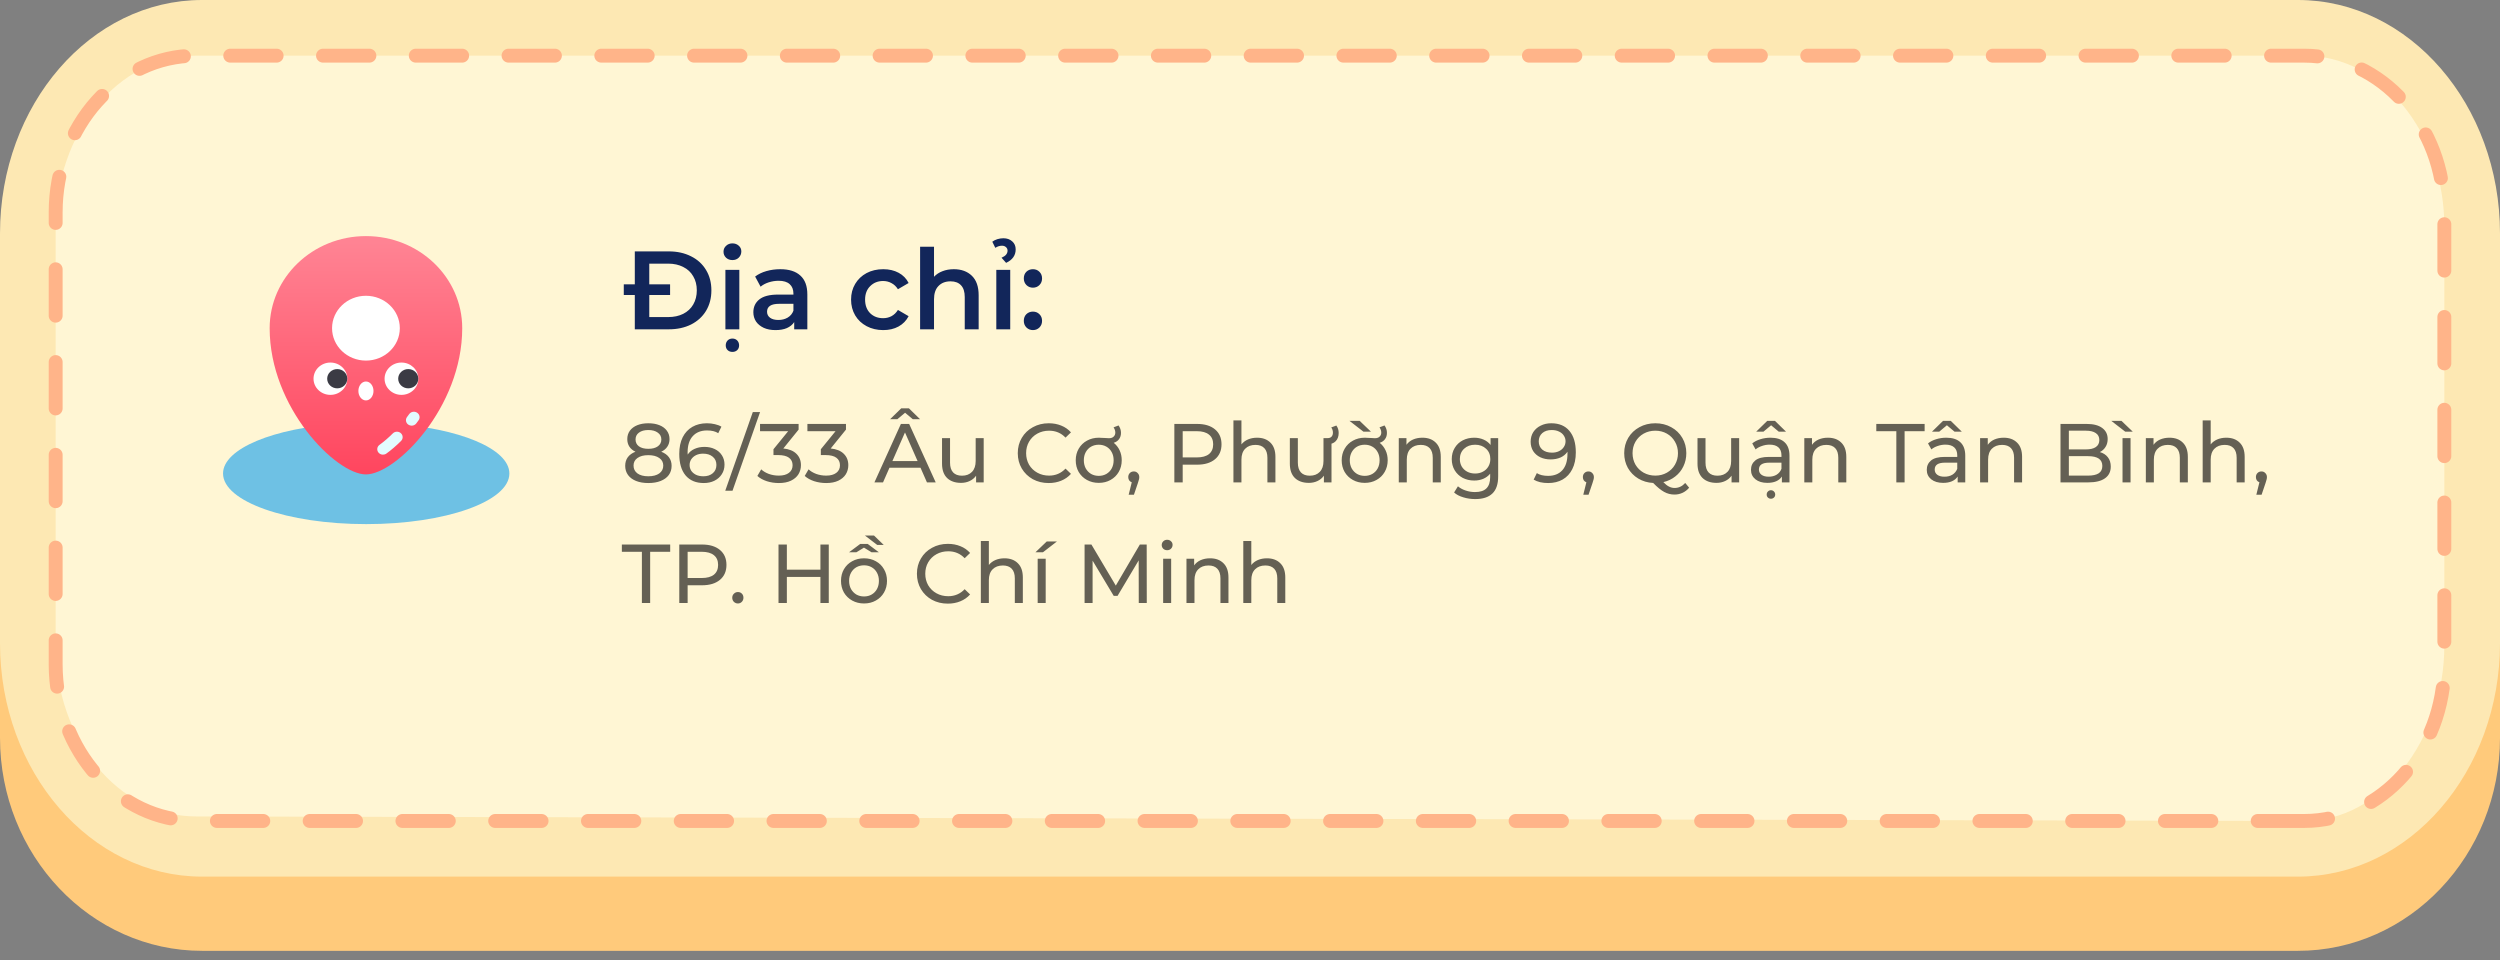 <svg width="539" height="207" viewBox="0 0 539 207" fill="none" xmlns="http://www.w3.org/2000/svg">
<rect x="0" y="0" width="539" height="207" fill="#808080" stroke="none"/>
<path d="M43.571 205C19.523 205 0 184.377 0 159.052L0 117.948C0 92.587 19.556 72 43.571 72H495.429C519.477 72 539 92.623 539 117.948L539 159.052C539 184.413 519.444 205 495.429 205H43.571Z" fill="#FFCA7B"/>
<path d="M43.571 189C19.523 189 0 166.399 0 138.644V50.356C0 22.562 19.556 0 43.571 0H495.429C519.477 0 539 22.601 539 50.356V138.644C539 166.438 519.444 189 495.429 189H43.571Z" fill="#FDE8B3"/>
<path d="M496.765 177L42.239 176.023C25.523 176.023 12.001 159.475 12.001 139.111L12 48.912C12 28.507 25.556 12 42.238 12H496.761C513.477 12 526.999 28.548 526.999 48.912L527 139.111C527 159.516 513.481 177 496.765 177Z" fill="#FFF6D4"/>
<path d="M496.762 177H42.238C25.522 177 12 161.847 12 143.2L12 45.8C12 27.115 25.556 12 42.238 12H496.762C513.478 12 527 27.153 527 45.8L527 143.2C527 161.885 513.478 177 496.762 177Z" stroke="#FFB489" stroke-width="3" stroke-miterlimit="2.613" stroke-linecap="round" stroke-dasharray="10 10"/>
<g clip-path="url(#clip0_158_78)">
<path d="M84.466 91.349C98.883 92.267 109.822 96.727 109.822 102.088C109.822 108.115 96.002 113 78.954 113C61.906 113 48.086 108.115 48.086 102.088C48.086 96.727 59.024 92.267 73.442 91.349" fill="#6EC1E4"/>
<g clip-path="url(#clip1_158_78)">
<path d="M78.897 102.284C72.447 102.284 58.138 87.87 58.138 70.756C58.138 59.791 67.432 50.901 78.897 50.901C90.362 50.901 99.656 59.791 99.656 70.756C99.656 87.87 85.346 102.284 78.897 102.284Z" fill="url(#paint0_linear_158_78)"/>
<path d="M78.897 77.743C82.931 77.743 86.201 74.615 86.201 70.756C86.201 66.898 82.931 63.77 78.897 63.77C74.862 63.77 71.592 66.898 71.592 70.756C71.592 74.615 74.862 77.743 78.897 77.743Z" fill="white"/>
<path d="M71.238 85.134C73.25 85.134 74.88 83.574 74.88 81.65C74.88 79.726 73.25 78.166 71.238 78.166C69.227 78.166 67.596 79.726 67.596 81.65C67.596 83.574 69.227 85.134 71.238 85.134Z" fill="white"/>
<path d="M74.88 81.65C74.88 82.797 73.908 83.727 72.709 83.727C71.51 83.727 70.539 82.797 70.539 81.65C70.539 80.503 71.51 79.574 72.709 79.574C73.908 79.574 74.88 80.503 74.88 81.65Z" fill="#3B3B44"/>
<path d="M86.556 85.134C88.568 85.134 90.198 83.574 90.198 81.65C90.198 79.726 88.568 78.166 86.556 78.166C84.544 78.166 82.914 79.726 82.914 81.65C82.914 83.574 84.544 85.134 86.556 85.134Z" fill="white"/>
<path d="M90.191 81.65C90.191 82.797 89.219 83.727 88.02 83.727C86.821 83.727 85.849 82.797 85.849 81.65C85.849 80.503 86.821 79.574 88.02 79.574C89.219 79.574 90.191 80.503 90.191 81.65Z" fill="#3B3B44"/>
<path d="M78.897 86.332C79.797 86.332 80.526 85.418 80.526 84.291C80.526 83.164 79.797 82.25 78.897 82.25C77.997 82.25 77.267 83.164 77.267 84.291C77.267 85.418 77.997 86.332 78.897 86.332Z" fill="white"/>
<path d="M82.567 98.023C82.194 98.023 81.825 97.862 81.583 97.554C81.175 97.035 81.283 96.298 81.826 95.907C82.76 95.235 83.725 94.404 84.695 93.437C85.166 92.968 85.944 92.953 86.434 93.403C86.924 93.852 86.94 94.597 86.47 95.066C85.409 96.124 84.344 97.039 83.305 97.787C83.084 97.946 82.824 98.023 82.567 98.023Z" fill="#E3FCFF"/>
<path d="M88.752 91.774C88.503 91.774 88.251 91.702 88.034 91.552C87.483 91.172 87.358 90.437 87.755 89.91C87.908 89.708 88.064 89.496 88.219 89.28C88.604 88.745 89.37 88.61 89.929 88.978C90.489 89.347 90.63 90.079 90.245 90.614C90.08 90.844 89.913 91.07 89.75 91.286C89.51 91.605 89.134 91.774 88.752 91.774Z" fill="#E3FCFF"/>
</g>
</g>
<path d="M136.863 54.2H144.207C145.999 54.2 147.591 54.552 148.983 55.256C150.375 55.944 151.455 56.928 152.223 58.208C152.991 59.472 153.375 60.936 153.375 62.6C153.375 64.264 152.991 65.736 152.223 67.016C151.455 68.28 150.375 69.264 148.983 69.968C147.591 70.656 145.999 71 144.207 71H136.863V54.2ZM144.063 68.36C145.295 68.36 146.375 68.128 147.303 67.664C148.247 67.184 148.967 66.512 149.463 65.648C149.975 64.768 150.231 63.752 150.231 62.6C150.231 61.448 149.975 60.44 149.463 59.576C148.967 58.696 148.247 58.024 147.303 57.56C146.375 57.08 145.295 56.84 144.063 56.84H139.983V68.36H144.063ZM134.487 61.304H144.471V63.608H134.487V61.304ZM156.398 58.184H159.398V71H156.398V58.184ZM157.91 56.072C157.366 56.072 156.91 55.904 156.542 55.568C156.174 55.216 155.99 54.784 155.99 54.272C155.99 53.76 156.174 53.336 156.542 53C156.91 52.648 157.366 52.472 157.91 52.472C158.454 52.472 158.91 52.64 159.278 52.976C159.646 53.296 159.83 53.704 159.83 54.2C159.83 54.728 159.646 55.176 159.278 55.544C158.926 55.896 158.47 56.072 157.91 56.072ZM157.91 75.872C157.494 75.872 157.15 75.744 156.878 75.488C156.606 75.232 156.47 74.888 156.47 74.456C156.47 74.04 156.606 73.688 156.878 73.4C157.15 73.128 157.494 72.992 157.91 72.992C158.326 72.992 158.67 73.128 158.942 73.4C159.214 73.688 159.35 74.04 159.35 74.456C159.35 74.888 159.214 75.232 158.942 75.488C158.67 75.744 158.326 75.872 157.91 75.872ZM168.231 58.04C170.119 58.04 171.559 58.496 172.551 59.408C173.559 60.304 174.063 61.664 174.063 63.488V71H171.231V69.44C170.863 70 170.335 70.432 169.647 70.736C168.975 71.024 168.159 71.168 167.199 71.168C166.239 71.168 165.399 71.008 164.679 70.688C163.959 70.352 163.399 69.896 162.999 69.32C162.615 68.728 162.423 68.064 162.423 67.328C162.423 66.176 162.847 65.256 163.695 64.568C164.559 63.864 165.911 63.512 167.751 63.512H171.063V63.32C171.063 62.424 170.791 61.736 170.247 61.256C169.719 60.776 168.927 60.536 167.871 60.536C167.151 60.536 166.439 60.648 165.735 60.872C165.047 61.096 164.463 61.408 163.983 61.808L162.807 59.624C163.479 59.112 164.287 58.72 165.231 58.448C166.175 58.176 167.175 58.04 168.231 58.04ZM167.823 68.984C168.575 68.984 169.239 68.816 169.815 68.48C170.407 68.128 170.823 67.632 171.063 66.992V65.504H167.967C166.239 65.504 165.375 66.072 165.375 67.208C165.375 67.752 165.591 68.184 166.023 68.504C166.455 68.824 167.055 68.984 167.823 68.984ZM190.426 71.168C189.098 71.168 187.906 70.888 186.85 70.328C185.794 69.768 184.97 68.992 184.378 68C183.786 66.992 183.49 65.856 183.49 64.592C183.49 63.328 183.786 62.2 184.378 61.208C184.97 60.216 185.786 59.44 186.826 58.88C187.882 58.32 189.082 58.04 190.426 58.04C191.69 58.04 192.794 58.296 193.738 58.808C194.698 59.32 195.418 60.056 195.898 61.016L193.594 62.36C193.226 61.768 192.762 61.328 192.202 61.04C191.658 60.736 191.058 60.584 190.402 60.584C189.282 60.584 188.354 60.952 187.618 61.688C186.882 62.408 186.514 63.376 186.514 64.592C186.514 65.808 186.874 66.784 187.594 67.52C188.33 68.24 189.266 68.6 190.402 68.6C191.058 68.6 191.658 68.456 192.202 68.168C192.762 67.864 193.226 67.416 193.594 66.824L195.898 68.168C195.402 69.128 194.674 69.872 193.714 70.4C192.77 70.912 191.674 71.168 190.426 71.168ZM205.646 58.04C207.262 58.04 208.558 58.512 209.534 59.456C210.51 60.4 210.998 61.8 210.998 63.656V71H207.998V64.04C207.998 62.92 207.734 62.08 207.206 61.52C206.678 60.944 205.926 60.656 204.95 60.656C203.846 60.656 202.974 60.992 202.334 61.664C201.694 62.32 201.374 63.272 201.374 64.52V71H198.374V53.192H201.374V59.672C201.87 59.144 202.478 58.744 203.198 58.472C203.934 58.184 204.75 58.04 205.646 58.04ZM214.804 58.184H217.804V71H214.804V58.184ZM215.932 55.568C216.396 55.36 216.724 55.136 216.916 54.896C217.124 54.64 217.228 54.352 217.228 54.032C217.228 53.728 217.116 53.48 216.892 53.288C216.668 53.08 216.38 52.976 216.028 52.976C215.532 52.976 215.052 53.128 214.588 53.432L213.94 52.112C214.26 51.872 214.628 51.688 215.044 51.56C215.46 51.432 215.892 51.368 216.34 51.368C217.108 51.368 217.74 51.592 218.236 52.04C218.732 52.472 218.98 53.048 218.98 53.768C218.98 55.064 218.292 56.032 216.916 56.672L215.932 55.568ZM222.701 62.024C222.157 62.024 221.693 61.84 221.309 61.472C220.925 61.088 220.733 60.608 220.733 60.032C220.733 59.44 220.917 58.96 221.285 58.592C221.669 58.224 222.141 58.04 222.701 58.04C223.261 58.04 223.725 58.224 224.093 58.592C224.477 58.96 224.669 59.44 224.669 60.032C224.669 60.608 224.477 61.088 224.093 61.472C223.709 61.84 223.245 62.024 222.701 62.024ZM222.701 71.168C222.157 71.168 221.693 70.984 221.309 70.616C220.925 70.232 220.733 69.752 220.733 69.176C220.733 68.584 220.917 68.104 221.285 67.736C221.669 67.368 222.141 67.184 222.701 67.184C223.261 67.184 223.725 67.368 224.093 67.736C224.477 68.104 224.669 68.584 224.669 69.176C224.669 69.752 224.477 70.232 224.093 70.616C223.709 70.984 223.245 71.168 222.701 71.168Z" fill="#12265A"/>
<path opacity="0.7" d="M142.568 97.394C143.288 97.67 143.84 98.066 144.224 98.582C144.608 99.098 144.8 99.716 144.8 100.436C144.8 101.192 144.596 101.852 144.188 102.416C143.78 102.968 143.198 103.394 142.442 103.694C141.686 103.994 140.798 104.144 139.778 104.144C138.77 104.144 137.888 103.994 137.132 103.694C136.388 103.394 135.812 102.968 135.404 102.416C134.996 101.852 134.792 101.192 134.792 100.436C134.792 99.716 134.978 99.098 135.35 98.582C135.734 98.066 136.286 97.67 137.006 97.394C136.43 97.118 135.992 96.752 135.692 96.296C135.392 95.84 135.242 95.3 135.242 94.676C135.242 93.98 135.428 93.374 135.8 92.858C136.184 92.342 136.718 91.946 137.402 91.67C138.086 91.394 138.878 91.256 139.778 91.256C140.69 91.256 141.488 91.394 142.172 91.67C142.868 91.946 143.402 92.342 143.774 92.858C144.158 93.374 144.35 93.98 144.35 94.676C144.35 95.288 144.194 95.828 143.882 96.296C143.582 96.752 143.144 97.118 142.568 97.394ZM139.778 92.714C138.926 92.714 138.254 92.9 137.762 93.272C137.27 93.632 137.024 94.124 137.024 94.748C137.024 95.372 137.264 95.864 137.744 96.224C138.236 96.584 138.914 96.764 139.778 96.764C140.654 96.764 141.338 96.584 141.83 96.224C142.334 95.864 142.586 95.372 142.586 94.748C142.586 94.124 142.328 93.632 141.812 93.272C141.308 92.9 140.63 92.714 139.778 92.714ZM139.778 102.686C140.774 102.686 141.56 102.482 142.136 102.074C142.712 101.654 143 101.09 143 100.382C143 99.686 142.712 99.14 142.136 98.744C141.56 98.336 140.774 98.132 139.778 98.132C138.782 98.132 138.002 98.336 137.438 98.744C136.874 99.14 136.592 99.686 136.592 100.382C136.592 101.09 136.874 101.654 137.438 102.074C138.002 102.482 138.782 102.686 139.778 102.686ZM151.884 96.35C152.712 96.35 153.45 96.506 154.098 96.818C154.758 97.13 155.274 97.58 155.646 98.168C156.018 98.744 156.204 99.41 156.204 100.166C156.204 100.958 156.006 101.654 155.61 102.254C155.226 102.854 154.692 103.322 154.008 103.658C153.336 103.982 152.58 104.144 151.74 104.144C150.048 104.144 148.74 103.598 147.816 102.506C146.904 101.414 146.448 99.866 146.448 97.862C146.448 96.458 146.694 95.264 147.186 94.28C147.69 93.284 148.386 92.534 149.274 92.03C150.174 91.514 151.218 91.256 152.406 91.256C153.018 91.256 153.594 91.322 154.134 91.454C154.674 91.574 155.142 91.754 155.538 91.994L154.854 93.398C154.254 93.002 153.45 92.804 152.442 92.804C151.134 92.804 150.108 93.212 149.364 94.028C148.62 94.832 148.248 96.008 148.248 97.556C148.248 97.748 148.254 97.898 148.266 98.006C148.626 97.466 149.118 97.058 149.742 96.782C150.378 96.494 151.092 96.35 151.884 96.35ZM151.668 102.686C152.496 102.686 153.168 102.464 153.684 102.02C154.2 101.576 154.458 100.982 154.458 100.238C154.458 99.494 154.194 98.906 153.666 98.474C153.15 98.03 152.454 97.808 151.578 97.808C151.014 97.808 150.51 97.916 150.066 98.132C149.634 98.348 149.292 98.642 149.04 99.014C148.8 99.386 148.68 99.8 148.68 100.256C148.68 100.7 148.794 101.108 149.022 101.48C149.262 101.84 149.604 102.134 150.048 102.362C150.504 102.578 151.044 102.686 151.668 102.686ZM162.305 88.844H163.871L157.931 105.8H156.365L162.305 88.844ZM168.885 96.692C170.121 96.812 171.063 97.196 171.711 97.844C172.359 98.48 172.683 99.296 172.683 100.292C172.683 101.012 172.503 101.666 172.143 102.254C171.783 102.83 171.243 103.292 170.523 103.64C169.815 103.976 168.945 104.144 167.913 104.144C167.013 104.144 166.149 104.012 165.321 103.748C164.493 103.472 163.815 103.094 163.287 102.614L164.115 101.192C164.547 101.6 165.099 101.93 165.771 102.182C166.443 102.422 167.157 102.542 167.913 102.542C168.849 102.542 169.575 102.344 170.091 101.948C170.619 101.552 170.883 101.006 170.883 100.31C170.883 99.614 170.625 99.074 170.109 98.69C169.593 98.306 168.813 98.114 167.769 98.114H166.761V96.854L169.929 92.966H163.863V91.4H172.179V92.624L168.885 96.692ZM179.098 96.692C180.334 96.812 181.276 97.196 181.924 97.844C182.572 98.48 182.896 99.296 182.896 100.292C182.896 101.012 182.716 101.666 182.356 102.254C181.996 102.83 181.456 103.292 180.736 103.64C180.028 103.976 179.158 104.144 178.126 104.144C177.226 104.144 176.362 104.012 175.534 103.748C174.706 103.472 174.028 103.094 173.5 102.614L174.328 101.192C174.76 101.6 175.312 101.93 175.984 102.182C176.656 102.422 177.37 102.542 178.126 102.542C179.062 102.542 179.788 102.344 180.304 101.948C180.832 101.552 181.096 101.006 181.096 100.31C181.096 99.614 180.838 99.074 180.322 98.69C179.806 98.306 179.026 98.114 177.982 98.114H176.974V96.854L180.142 92.966H174.076V91.4H182.392V92.624L179.098 96.692ZM198.463 100.85H191.767L190.381 104H188.527L194.233 91.4H196.015L201.739 104H199.849L198.463 100.85ZM197.833 99.41L195.115 93.236L192.397 99.41H197.833ZM196.789 90.374L195.133 88.988L193.477 90.374H191.911L194.305 88.034H195.961L198.355 90.374H196.789ZM212.083 94.46V104H210.445V102.56C210.097 103.052 209.635 103.436 209.059 103.712C208.495 103.976 207.877 104.108 207.205 104.108C205.933 104.108 204.931 103.76 204.199 103.064C203.467 102.356 203.101 101.318 203.101 99.95V94.46H204.829V99.752C204.829 100.676 205.051 101.378 205.495 101.858C205.939 102.326 206.575 102.56 207.403 102.56C208.315 102.56 209.035 102.284 209.563 101.732C210.091 101.18 210.355 100.4 210.355 99.392V94.46H212.083ZM226.092 104.144C224.832 104.144 223.692 103.868 222.672 103.316C221.664 102.752 220.872 101.984 220.296 101.012C219.72 100.028 219.432 98.924 219.432 97.7C219.432 96.476 219.72 95.378 220.296 94.406C220.872 93.422 221.67 92.654 222.69 92.102C223.71 91.538 224.85 91.256 226.11 91.256C227.094 91.256 227.994 91.424 228.81 91.76C229.626 92.084 230.322 92.57 230.898 93.218L229.728 94.352C228.78 93.356 227.598 92.858 226.182 92.858C225.246 92.858 224.4 93.068 223.644 93.488C222.888 93.908 222.294 94.49 221.862 95.234C221.442 95.966 221.232 96.788 221.232 97.7C221.232 98.612 221.442 99.44 221.862 100.184C222.294 100.916 222.888 101.492 223.644 101.912C224.4 102.332 225.246 102.542 226.182 102.542C227.586 102.542 228.768 102.038 229.728 101.03L230.898 102.164C230.322 102.812 229.62 103.304 228.792 103.64C227.976 103.976 227.076 104.144 226.092 104.144ZM240.118 95.468C240.67 95.912 241.096 96.458 241.396 97.106C241.696 97.742 241.846 98.45 241.846 99.23C241.846 100.166 241.63 101.006 241.198 101.75C240.778 102.482 240.19 103.058 239.434 103.478C238.69 103.898 237.844 104.108 236.896 104.108C235.948 104.108 235.096 103.898 234.34 103.478C233.584 103.058 232.99 102.482 232.558 101.75C232.138 101.006 231.928 100.166 231.928 99.23C231.928 98.294 232.144 97.46 232.576 96.728C233.008 95.984 233.602 95.408 234.358 95C235.114 94.58 235.966 94.37 236.914 94.37C237.154 94.37 237.388 94.382 237.616 94.406C237.844 94.418 238.006 94.424 238.102 94.424C238.402 94.46 238.732 94.478 239.092 94.478C239.536 94.478 239.872 94.364 240.1 94.136C240.34 93.908 240.46 93.62 240.46 93.272C240.46 92.876 240.334 92.498 240.082 92.138L241.162 91.724C241.51 92.216 241.684 92.75 241.684 93.326C241.684 93.854 241.546 94.304 241.27 94.676C241.006 95.048 240.622 95.312 240.118 95.468ZM236.896 102.596C237.496 102.596 238.042 102.458 238.534 102.182C239.026 101.894 239.41 101.498 239.686 100.994C239.962 100.478 240.1 99.89 240.1 99.23C240.1 98.57 239.962 97.988 239.686 97.484C239.41 96.968 239.026 96.572 238.534 96.296C238.054 96.02 237.508 95.882 236.896 95.882C236.284 95.882 235.732 96.02 235.24 96.296C234.76 96.572 234.376 96.968 234.088 97.484C233.812 97.988 233.674 98.57 233.674 99.23C233.674 99.89 233.812 100.478 234.088 100.994C234.376 101.498 234.76 101.894 235.24 102.182C235.732 102.458 236.284 102.596 236.896 102.596ZM244.457 101.642C244.793 101.642 245.069 101.762 245.285 102.002C245.513 102.23 245.627 102.518 245.627 102.866C245.627 103.046 245.603 103.22 245.555 103.388C245.519 103.556 245.441 103.814 245.321 104.162L244.475 106.664H243.341L244.007 103.982C243.779 103.898 243.593 103.76 243.449 103.568C243.317 103.364 243.251 103.13 243.251 102.866C243.251 102.506 243.365 102.212 243.593 101.984C243.821 101.756 244.109 101.642 244.457 101.642ZM258.103 91.4C259.735 91.4 261.019 91.79 261.955 92.57C262.891 93.35 263.359 94.424 263.359 95.792C263.359 97.16 262.891 98.234 261.955 99.014C261.019 99.794 259.735 100.184 258.103 100.184H254.989V104H253.189V91.4H258.103ZM258.049 98.618C259.189 98.618 260.059 98.378 260.659 97.898C261.259 97.406 261.559 96.704 261.559 95.792C261.559 94.88 261.259 94.184 260.659 93.704C260.059 93.212 259.189 92.966 258.049 92.966H254.989V98.618H258.049ZM271.021 94.37C272.233 94.37 273.193 94.724 273.901 95.432C274.621 96.128 274.981 97.154 274.981 98.51V104H273.253V98.708C273.253 97.784 273.031 97.088 272.587 96.62C272.143 96.152 271.507 95.918 270.679 95.918C269.743 95.918 269.005 96.194 268.465 96.746C267.925 97.286 267.655 98.066 267.655 99.086V104H265.927V90.644H267.655V95.81C268.015 95.354 268.483 95 269.059 94.748C269.647 94.496 270.301 94.37 271.021 94.37ZM287.071 94.46V104H285.433V102.56C285.085 103.052 284.623 103.436 284.047 103.712C283.483 103.976 282.865 104.108 282.193 104.108C280.921 104.108 279.919 103.76 279.187 103.064C278.455 102.356 278.089 101.318 278.089 99.95V94.46H279.817V99.752C279.817 100.676 280.039 101.378 280.483 101.858C280.927 102.326 281.563 102.56 282.391 102.56C283.303 102.56 284.023 102.284 284.551 101.732C285.079 101.18 285.343 100.4 285.343 99.392V94.46H287.071ZM285.901 94.46H286.225C286.609 94.46 286.897 94.352 287.089 94.136C287.281 93.92 287.377 93.638 287.377 93.29C287.377 92.858 287.257 92.48 287.017 92.156L288.115 91.742C288.451 92.198 288.619 92.732 288.619 93.344C288.619 94.088 288.403 94.682 287.971 95.126C287.551 95.558 286.969 95.774 286.225 95.774H285.901V94.46ZM297.458 95.468C298.01 95.912 298.436 96.458 298.736 97.106C299.036 97.742 299.186 98.45 299.186 99.23C299.186 100.166 298.97 101.006 298.538 101.75C298.118 102.482 297.53 103.058 296.774 103.478C296.03 103.898 295.184 104.108 294.236 104.108C293.288 104.108 292.436 103.898 291.68 103.478C290.924 103.058 290.33 102.482 289.898 101.75C289.478 101.006 289.268 100.166 289.268 99.23C289.268 98.294 289.484 97.46 289.916 96.728C290.348 95.984 290.942 95.408 291.698 95C292.454 94.58 293.306 94.37 294.254 94.37C294.494 94.37 294.728 94.382 294.956 94.406C295.184 94.418 295.346 94.424 295.442 94.424C295.742 94.46 296.072 94.478 296.432 94.478C296.876 94.478 297.212 94.364 297.44 94.136C297.68 93.908 297.8 93.62 297.8 93.272C297.8 92.876 297.674 92.498 297.422 92.138L298.502 91.724C298.85 92.216 299.024 92.75 299.024 93.326C299.024 93.854 298.886 94.304 298.61 94.676C298.346 95.048 297.962 95.312 297.458 95.468ZM294.236 102.596C294.836 102.596 295.382 102.458 295.874 102.182C296.366 101.894 296.75 101.498 297.026 100.994C297.302 100.478 297.44 99.89 297.44 99.23C297.44 98.57 297.302 97.988 297.026 97.484C296.75 96.968 296.366 96.572 295.874 96.296C295.394 96.02 294.848 95.882 294.236 95.882C293.624 95.882 293.072 96.02 292.58 96.296C292.1 96.572 291.716 96.968 291.428 97.484C291.152 97.988 291.014 98.57 291.014 99.23C291.014 99.89 291.152 100.478 291.428 100.994C291.716 101.498 292.1 101.894 292.58 102.182C293.072 102.458 293.624 102.596 294.236 102.596ZM290.942 90.734H293.138L295.586 93.074H293.966L290.942 90.734ZM306.67 94.37C307.882 94.37 308.842 94.724 309.55 95.432C310.27 96.128 310.63 97.154 310.63 98.51V104H308.902V98.708C308.902 97.784 308.68 97.088 308.236 96.62C307.792 96.152 307.156 95.918 306.328 95.918C305.392 95.918 304.654 96.194 304.114 96.746C303.574 97.286 303.304 98.066 303.304 99.086V104H301.576V94.46H303.232V95.9C303.58 95.408 304.048 95.03 304.636 94.766C305.236 94.502 305.914 94.37 306.67 94.37ZM323.006 94.46V102.704C323.006 104.372 322.592 105.602 321.764 106.394C320.936 107.198 319.7 107.6 318.056 107.6C317.156 107.6 316.298 107.474 315.482 107.222C314.666 106.982 314.006 106.634 313.502 106.178L314.33 104.846C314.774 105.23 315.32 105.53 315.968 105.746C316.628 105.974 317.306 106.088 318.002 106.088C319.118 106.088 319.94 105.824 320.468 105.296C321.008 104.768 321.278 103.964 321.278 102.884V102.128C320.87 102.62 320.366 102.992 319.766 103.244C319.178 103.484 318.536 103.604 317.84 103.604C316.928 103.604 316.1 103.412 315.356 103.028C314.624 102.632 314.048 102.086 313.628 101.39C313.208 100.682 312.998 99.878 312.998 98.978C312.998 98.078 313.208 97.28 313.628 96.584C314.048 95.876 314.624 95.33 315.356 94.946C316.1 94.562 316.928 94.37 317.84 94.37C318.56 94.37 319.226 94.502 319.838 94.766C320.462 95.03 320.972 95.42 321.368 95.936V94.46H323.006ZM318.038 102.092C318.662 102.092 319.22 101.96 319.712 101.696C320.216 101.432 320.606 101.066 320.882 100.598C321.17 100.118 321.314 99.578 321.314 98.978C321.314 98.054 321.008 97.31 320.396 96.746C319.784 96.17 318.998 95.882 318.038 95.882C317.066 95.882 316.274 96.17 315.662 96.746C315.05 97.31 314.744 98.054 314.744 98.978C314.744 99.578 314.882 100.118 315.158 100.598C315.446 101.066 315.836 101.432 316.328 101.696C316.832 101.96 317.402 102.092 318.038 102.092ZM334.454 91.256C336.146 91.256 337.448 91.802 338.36 92.894C339.284 93.986 339.746 95.534 339.746 97.538C339.746 98.942 339.494 100.142 338.99 101.138C338.498 102.122 337.802 102.872 336.902 103.388C336.014 103.892 334.976 104.144 333.788 104.144C333.176 104.144 332.6 104.084 332.06 103.964C331.52 103.832 331.052 103.646 330.656 103.406L331.34 102.002C331.952 102.398 332.762 102.596 333.77 102.596C335.078 102.596 336.098 102.194 336.83 101.39C337.574 100.574 337.946 99.392 337.946 97.844V97.394C337.586 97.934 337.088 98.348 336.452 98.636C335.816 98.912 335.102 99.05 334.31 99.05C333.482 99.05 332.738 98.894 332.078 98.582C331.43 98.27 330.92 97.826 330.548 97.25C330.188 96.662 330.008 95.99 330.008 95.234C330.008 94.442 330.2 93.746 330.584 93.146C330.98 92.546 331.514 92.084 332.186 91.76C332.858 91.424 333.614 91.256 334.454 91.256ZM334.616 97.592C335.18 97.592 335.684 97.484 336.128 97.268C336.572 97.052 336.914 96.758 337.154 96.386C337.406 96.014 337.532 95.6 337.532 95.144C337.532 94.7 337.412 94.298 337.172 93.938C336.944 93.566 336.602 93.272 336.146 93.056C335.702 92.828 335.162 92.714 334.526 92.714C333.698 92.714 333.026 92.936 332.51 93.38C332.006 93.824 331.754 94.418 331.754 95.162C331.754 95.906 332.012 96.5 332.528 96.944C333.044 97.376 333.74 97.592 334.616 97.592ZM342.472 101.642C342.808 101.642 343.084 101.762 343.3 102.002C343.528 102.23 343.642 102.518 343.642 102.866C343.642 103.046 343.618 103.22 343.57 103.388C343.534 103.556 343.456 103.814 343.336 104.162L342.49 106.664H341.356L342.022 103.982C341.794 103.898 341.608 103.76 341.464 103.568C341.332 103.364 341.266 103.13 341.266 102.866C341.266 102.506 341.38 102.212 341.608 101.984C341.836 101.756 342.124 101.642 342.472 101.642ZM364.182 105.152C363.774 105.632 363.3 105.998 362.76 106.25C362.22 106.502 361.638 106.628 361.014 106.628C360.222 106.628 359.478 106.436 358.782 106.052C358.098 105.68 357.312 105.038 356.424 104.126C355.236 104.066 354.162 103.748 353.202 103.172C352.254 102.596 351.51 101.834 350.97 100.886C350.442 99.926 350.178 98.864 350.178 97.7C350.178 96.488 350.466 95.39 351.042 94.406C351.63 93.422 352.434 92.654 353.454 92.102C354.474 91.538 355.62 91.256 356.892 91.256C358.152 91.256 359.292 91.538 360.312 92.102C361.332 92.654 362.13 93.422 362.706 94.406C363.282 95.378 363.57 96.476 363.57 97.7C363.57 98.732 363.36 99.68 362.94 100.544C362.532 101.408 361.95 102.134 361.194 102.722C360.45 103.31 359.592 103.718 358.62 103.946C359.04 104.39 359.442 104.708 359.826 104.9C360.222 105.104 360.624 105.206 361.032 105.206C361.92 105.206 362.688 104.846 363.336 104.126L364.182 105.152ZM351.978 97.7C351.978 98.612 352.188 99.44 352.608 100.184C353.04 100.916 353.628 101.492 354.372 101.912C355.128 102.332 355.968 102.542 356.892 102.542C357.804 102.542 358.632 102.332 359.376 101.912C360.12 101.492 360.702 100.916 361.122 100.184C361.554 99.44 361.77 98.612 361.77 97.7C361.77 96.788 361.554 95.966 361.122 95.234C360.702 94.49 360.12 93.908 359.376 93.488C358.632 93.068 357.804 92.858 356.892 92.858C355.968 92.858 355.128 93.068 354.372 93.488C353.628 93.908 353.04 94.49 352.608 95.234C352.188 95.966 351.978 96.788 351.978 97.7ZM374.962 94.46V104H373.324V102.56C372.976 103.052 372.514 103.436 371.938 103.712C371.374 103.976 370.756 104.108 370.084 104.108C368.812 104.108 367.81 103.76 367.078 103.064C366.346 102.356 365.98 101.318 365.98 99.95V94.46H367.708V99.752C367.708 100.676 367.93 101.378 368.374 101.858C368.818 102.326 369.454 102.56 370.282 102.56C371.194 102.56 371.914 102.284 372.442 101.732C372.97 101.18 373.234 100.4 373.234 99.392V94.46H374.962ZM381.725 94.37C383.045 94.37 384.053 94.694 384.749 95.342C385.457 95.99 385.811 96.956 385.811 98.24V104H384.173V102.74C383.885 103.184 383.471 103.526 382.931 103.766C382.403 103.994 381.773 104.108 381.041 104.108C379.973 104.108 379.115 103.85 378.467 103.334C377.831 102.818 377.513 102.14 377.513 101.3C377.513 100.46 377.819 99.788 378.431 99.284C379.043 98.768 380.015 98.51 381.347 98.51H384.083V98.168C384.083 97.424 383.867 96.854 383.435 96.458C383.003 96.062 382.367 95.864 381.527 95.864C380.963 95.864 380.411 95.96 379.871 96.152C379.331 96.332 378.875 96.578 378.503 96.89L377.783 95.594C378.275 95.198 378.863 94.898 379.547 94.694C380.231 94.478 380.957 94.37 381.725 94.37ZM381.329 102.776C381.989 102.776 382.559 102.632 383.039 102.344C383.519 102.044 383.867 101.624 384.083 101.084V99.752H381.419C379.955 99.752 379.223 100.244 379.223 101.228C379.223 101.708 379.409 102.086 379.781 102.362C380.153 102.638 380.669 102.776 381.329 102.776ZM381.815 107.528C381.563 107.528 381.347 107.444 381.167 107.276C380.987 107.108 380.897 106.892 380.897 106.628C380.897 106.364 380.987 106.142 381.167 105.962C381.347 105.782 381.563 105.692 381.815 105.692C382.067 105.692 382.283 105.782 382.463 105.962C382.643 106.142 382.733 106.364 382.733 106.628C382.733 106.892 382.643 107.108 382.463 107.276C382.283 107.444 382.067 107.528 381.815 107.528ZM383.507 93.074L381.851 91.688L380.195 93.074H378.629L381.023 90.734H382.679L385.073 93.074H383.507ZM394.103 94.37C395.315 94.37 396.275 94.724 396.983 95.432C397.703 96.128 398.063 97.154 398.063 98.51V104H396.335V98.708C396.335 97.784 396.113 97.088 395.669 96.62C395.225 96.152 394.589 95.918 393.761 95.918C392.825 95.918 392.087 96.194 391.547 96.746C391.007 97.286 390.737 98.066 390.737 99.086V104H389.009V94.46H390.665V95.9C391.013 95.408 391.481 95.03 392.069 94.766C392.669 94.502 393.347 94.37 394.103 94.37ZM408.849 92.966H404.529V91.4H414.951V92.966H410.631V104H408.849V92.966ZM419.624 94.37C420.944 94.37 421.952 94.694 422.648 95.342C423.356 95.99 423.71 96.956 423.71 98.24V104H422.072V102.74C421.784 103.184 421.37 103.526 420.83 103.766C420.302 103.994 419.672 104.108 418.94 104.108C417.872 104.108 417.014 103.85 416.366 103.334C415.73 102.818 415.412 102.14 415.412 101.3C415.412 100.46 415.718 99.788 416.33 99.284C416.942 98.768 417.914 98.51 419.246 98.51H421.982V98.168C421.982 97.424 421.766 96.854 421.334 96.458C420.902 96.062 420.266 95.864 419.426 95.864C418.862 95.864 418.31 95.96 417.77 96.152C417.23 96.332 416.774 96.578 416.402 96.89L415.682 95.594C416.174 95.198 416.762 94.898 417.446 94.694C418.13 94.478 418.856 94.37 419.624 94.37ZM419.228 102.776C419.888 102.776 420.458 102.632 420.938 102.344C421.418 102.044 421.766 101.624 421.982 101.084V99.752H419.318C417.854 99.752 417.122 100.244 417.122 101.228C417.122 101.708 417.308 102.086 417.68 102.362C418.052 102.638 418.568 102.776 419.228 102.776ZM421.406 93.074L419.75 91.688L418.094 93.074H416.528L418.922 90.734H420.578L422.972 93.074H421.406ZM432.002 94.37C433.214 94.37 434.174 94.724 434.882 95.432C435.602 96.128 435.962 97.154 435.962 98.51V104H434.234V98.708C434.234 97.784 434.012 97.088 433.568 96.62C433.124 96.152 432.488 95.918 431.66 95.918C430.724 95.918 429.986 96.194 429.446 96.746C428.906 97.286 428.636 98.066 428.636 99.086V104H426.908V94.46H428.564V95.9C428.912 95.408 429.38 95.03 429.968 94.766C430.568 94.502 431.246 94.37 432.002 94.37ZM452.723 97.466C453.455 97.67 454.031 98.042 454.451 98.582C454.871 99.11 455.081 99.782 455.081 100.598C455.081 101.69 454.667 102.53 453.839 103.118C453.023 103.706 451.829 104 450.257 104H444.245V91.4H449.897C451.337 91.4 452.447 91.688 453.227 92.264C454.019 92.84 454.415 93.638 454.415 94.658C454.415 95.318 454.259 95.888 453.947 96.368C453.647 96.848 453.239 97.214 452.723 97.466ZM446.045 92.858V96.89H449.735C450.659 96.89 451.367 96.722 451.859 96.386C452.363 96.038 452.615 95.534 452.615 94.874C452.615 94.214 452.363 93.716 451.859 93.38C451.367 93.032 450.659 92.858 449.735 92.858H446.045ZM450.185 102.542C451.205 102.542 451.973 102.374 452.489 102.038C453.005 101.702 453.263 101.174 453.263 100.454C453.263 99.05 452.237 98.348 450.185 98.348H446.045V102.542H450.185ZM457.617 94.46H459.345V104H457.617V94.46ZM455.187 90.734H457.383L459.831 93.074H458.211L455.187 90.734ZM467.738 94.37C468.95 94.37 469.91 94.724 470.618 95.432C471.338 96.128 471.698 97.154 471.698 98.51V104H469.97V98.708C469.97 97.784 469.748 97.088 469.304 96.62C468.86 96.152 468.224 95.918 467.396 95.918C466.46 95.918 465.722 96.194 465.182 96.746C464.642 97.286 464.372 98.066 464.372 99.086V104H462.644V94.46H464.3V95.9C464.648 95.408 465.116 95.03 465.704 94.766C466.304 94.502 466.982 94.37 467.738 94.37ZM479.99 94.37C481.202 94.37 482.162 94.724 482.87 95.432C483.59 96.128 483.95 97.154 483.95 98.51V104H482.222V98.708C482.222 97.784 482 97.088 481.556 96.62C481.112 96.152 480.476 95.918 479.648 95.918C478.712 95.918 477.974 96.194 477.434 96.746C476.894 97.286 476.624 98.066 476.624 99.086V104H474.896V90.644H476.624V95.81C476.984 95.354 477.452 95 478.028 94.748C478.616 94.496 479.27 94.37 479.99 94.37ZM487.58 101.642C487.916 101.642 488.192 101.762 488.408 102.002C488.636 102.23 488.75 102.518 488.75 102.866C488.75 103.046 488.726 103.22 488.678 103.388C488.642 103.556 488.564 103.814 488.444 104.162L487.598 106.664H486.464L487.13 103.982C486.902 103.898 486.716 103.76 486.572 103.568C486.44 103.364 486.374 103.13 486.374 102.866C486.374 102.506 486.488 102.212 486.716 101.984C486.944 101.756 487.232 101.642 487.58 101.642ZM138.392 118.966H134.072V117.4H144.494V118.966H140.174V130H138.392V118.966ZM151.368 117.4C153 117.4 154.284 117.79 155.22 118.57C156.156 119.35 156.624 120.424 156.624 121.792C156.624 123.16 156.156 124.234 155.22 125.014C154.284 125.794 153 126.184 151.368 126.184H148.254V130H146.454V117.4H151.368ZM151.314 124.618C152.454 124.618 153.324 124.378 153.924 123.898C154.524 123.406 154.824 122.704 154.824 121.792C154.824 120.88 154.524 120.184 153.924 119.704C153.324 119.212 152.454 118.966 151.314 118.966H148.254V124.618H151.314ZM159.097 130.108C158.761 130.108 158.473 129.994 158.233 129.766C157.993 129.526 157.873 129.226 157.873 128.866C157.873 128.518 157.993 128.23 158.233 128.002C158.473 127.762 158.761 127.642 159.097 127.642C159.433 127.642 159.715 127.756 159.943 127.984C160.171 128.212 160.285 128.506 160.285 128.866C160.285 129.226 160.165 129.526 159.925 129.766C159.697 129.994 159.421 130.108 159.097 130.108ZM178.683 117.4V130H176.883V124.384H169.647V130H167.847V117.4H169.647V122.818H176.883V117.4H178.683ZM186.288 130.108C185.34 130.108 184.488 129.898 183.732 129.478C182.976 129.058 182.382 128.482 181.95 127.75C181.53 127.006 181.32 126.166 181.32 125.23C181.32 124.294 181.53 123.46 181.95 122.728C182.382 121.984 182.976 121.408 183.732 121C184.488 120.58 185.34 120.37 186.288 120.37C187.236 120.37 188.082 120.58 188.826 121C189.582 121.408 190.17 121.984 190.59 122.728C191.022 123.46 191.238 124.294 191.238 125.23C191.238 126.166 191.022 127.006 190.59 127.75C190.17 128.482 189.582 129.058 188.826 129.478C188.082 129.898 187.236 130.108 186.288 130.108ZM186.288 128.596C186.9 128.596 187.446 128.458 187.926 128.182C188.418 127.894 188.802 127.498 189.078 126.994C189.354 126.478 189.492 125.89 189.492 125.23C189.492 124.57 189.354 123.988 189.078 123.484C188.802 122.968 188.418 122.572 187.926 122.296C187.446 122.02 186.9 121.882 186.288 121.882C185.676 121.882 185.124 122.02 184.632 122.296C184.152 122.572 183.768 122.968 183.48 123.484C183.204 123.988 183.066 124.57 183.066 125.23C183.066 125.89 183.204 126.478 183.48 126.994C183.768 127.498 184.152 127.894 184.632 128.182C185.124 128.458 185.676 128.596 186.288 128.596ZM187.908 119.074L186.27 118.066L184.632 119.074H183.048L185.46 117.274H187.08L189.492 119.074H187.908ZM186.468 115.456H188.43L190.536 117.49H189.132L186.468 115.456ZM204.348 130.144C203.088 130.144 201.948 129.868 200.928 129.316C199.92 128.752 199.128 127.984 198.552 127.012C197.976 126.028 197.688 124.924 197.688 123.7C197.688 122.476 197.976 121.378 198.552 120.406C199.128 119.422 199.926 118.654 200.946 118.102C201.966 117.538 203.106 117.256 204.366 117.256C205.35 117.256 206.25 117.424 207.066 117.76C207.882 118.084 208.578 118.57 209.154 119.218L207.984 120.352C207.036 119.356 205.854 118.858 204.438 118.858C203.502 118.858 202.656 119.068 201.9 119.488C201.144 119.908 200.55 120.49 200.118 121.234C199.698 121.966 199.488 122.788 199.488 123.7C199.488 124.612 199.698 125.44 200.118 126.184C200.55 126.916 201.144 127.492 201.9 127.912C202.656 128.332 203.502 128.542 204.438 128.542C205.842 128.542 207.024 128.038 207.984 127.03L209.154 128.164C208.578 128.812 207.876 129.304 207.048 129.64C206.232 129.976 205.332 130.144 204.348 130.144ZM216.564 120.37C217.776 120.37 218.736 120.724 219.444 121.432C220.164 122.128 220.524 123.154 220.524 124.51V130H218.796V124.708C218.796 123.784 218.574 123.088 218.13 122.62C217.686 122.152 217.05 121.918 216.222 121.918C215.286 121.918 214.548 122.194 214.008 122.746C213.468 123.286 213.198 124.066 213.198 125.086V130H211.47V116.644H213.198V121.81C213.558 121.354 214.026 121 214.602 120.748C215.19 120.496 215.844 120.37 216.564 120.37ZM223.722 120.46H225.45V130H223.722V120.46ZM225.684 116.734H227.88L224.856 119.074H223.236L225.684 116.734ZM245.517 130L245.499 120.82L240.945 128.47H240.117L235.563 120.874V130H233.835V117.4H235.311L240.567 126.256L245.751 117.4H247.227L247.245 130H245.517ZM250.775 120.46H252.503V130H250.775V120.46ZM251.639 118.624C251.303 118.624 251.021 118.516 250.793 118.3C250.577 118.084 250.469 117.82 250.469 117.508C250.469 117.196 250.577 116.932 250.793 116.716C251.021 116.488 251.303 116.374 251.639 116.374C251.975 116.374 252.251 116.482 252.467 116.698C252.695 116.902 252.809 117.16 252.809 117.472C252.809 117.796 252.695 118.072 252.467 118.3C252.251 118.516 251.975 118.624 251.639 118.624ZM260.896 120.37C262.108 120.37 263.068 120.724 263.776 121.432C264.496 122.128 264.856 123.154 264.856 124.51V130H263.128V124.708C263.128 123.784 262.906 123.088 262.462 122.62C262.018 122.152 261.382 121.918 260.554 121.918C259.618 121.918 258.88 122.194 258.34 122.746C257.8 123.286 257.53 124.066 257.53 125.086V130H255.802V120.46H257.458V121.9C257.806 121.408 258.274 121.03 258.862 120.766C259.462 120.502 260.14 120.37 260.896 120.37ZM273.148 120.37C274.36 120.37 275.32 120.724 276.028 121.432C276.748 122.128 277.108 123.154 277.108 124.51V130H275.38V124.708C275.38 123.784 275.158 123.088 274.714 122.62C274.27 122.152 273.634 121.918 272.806 121.918C271.87 121.918 271.132 122.194 270.592 122.746C270.052 123.286 269.782 124.066 269.782 125.086V130H268.054V116.644H269.782V121.81C270.142 121.354 270.61 121 271.186 120.748C271.774 120.496 272.428 120.37 273.148 120.37Z" fill="#23221F"/>
<defs>
<linearGradient id="paint0_linear_158_78" x1="78.897" y1="102.619" x2="78.897" y2="40.849" gradientUnits="userSpaceOnUse">
<stop stop-color="#FF455E"/>
<stop offset="1" stop-color="#FF919F"/>
</linearGradient>
<clipPath id="clip0_158_78">
<rect width="62" height="62" fill="white" transform="translate(48 51)"/>
</clipPath>
<clipPath id="clip1_158_78">
<rect width="45.273" height="53.143" fill="white" transform="translate(56.261 51)"/>
</clipPath>
</defs>
</svg>
